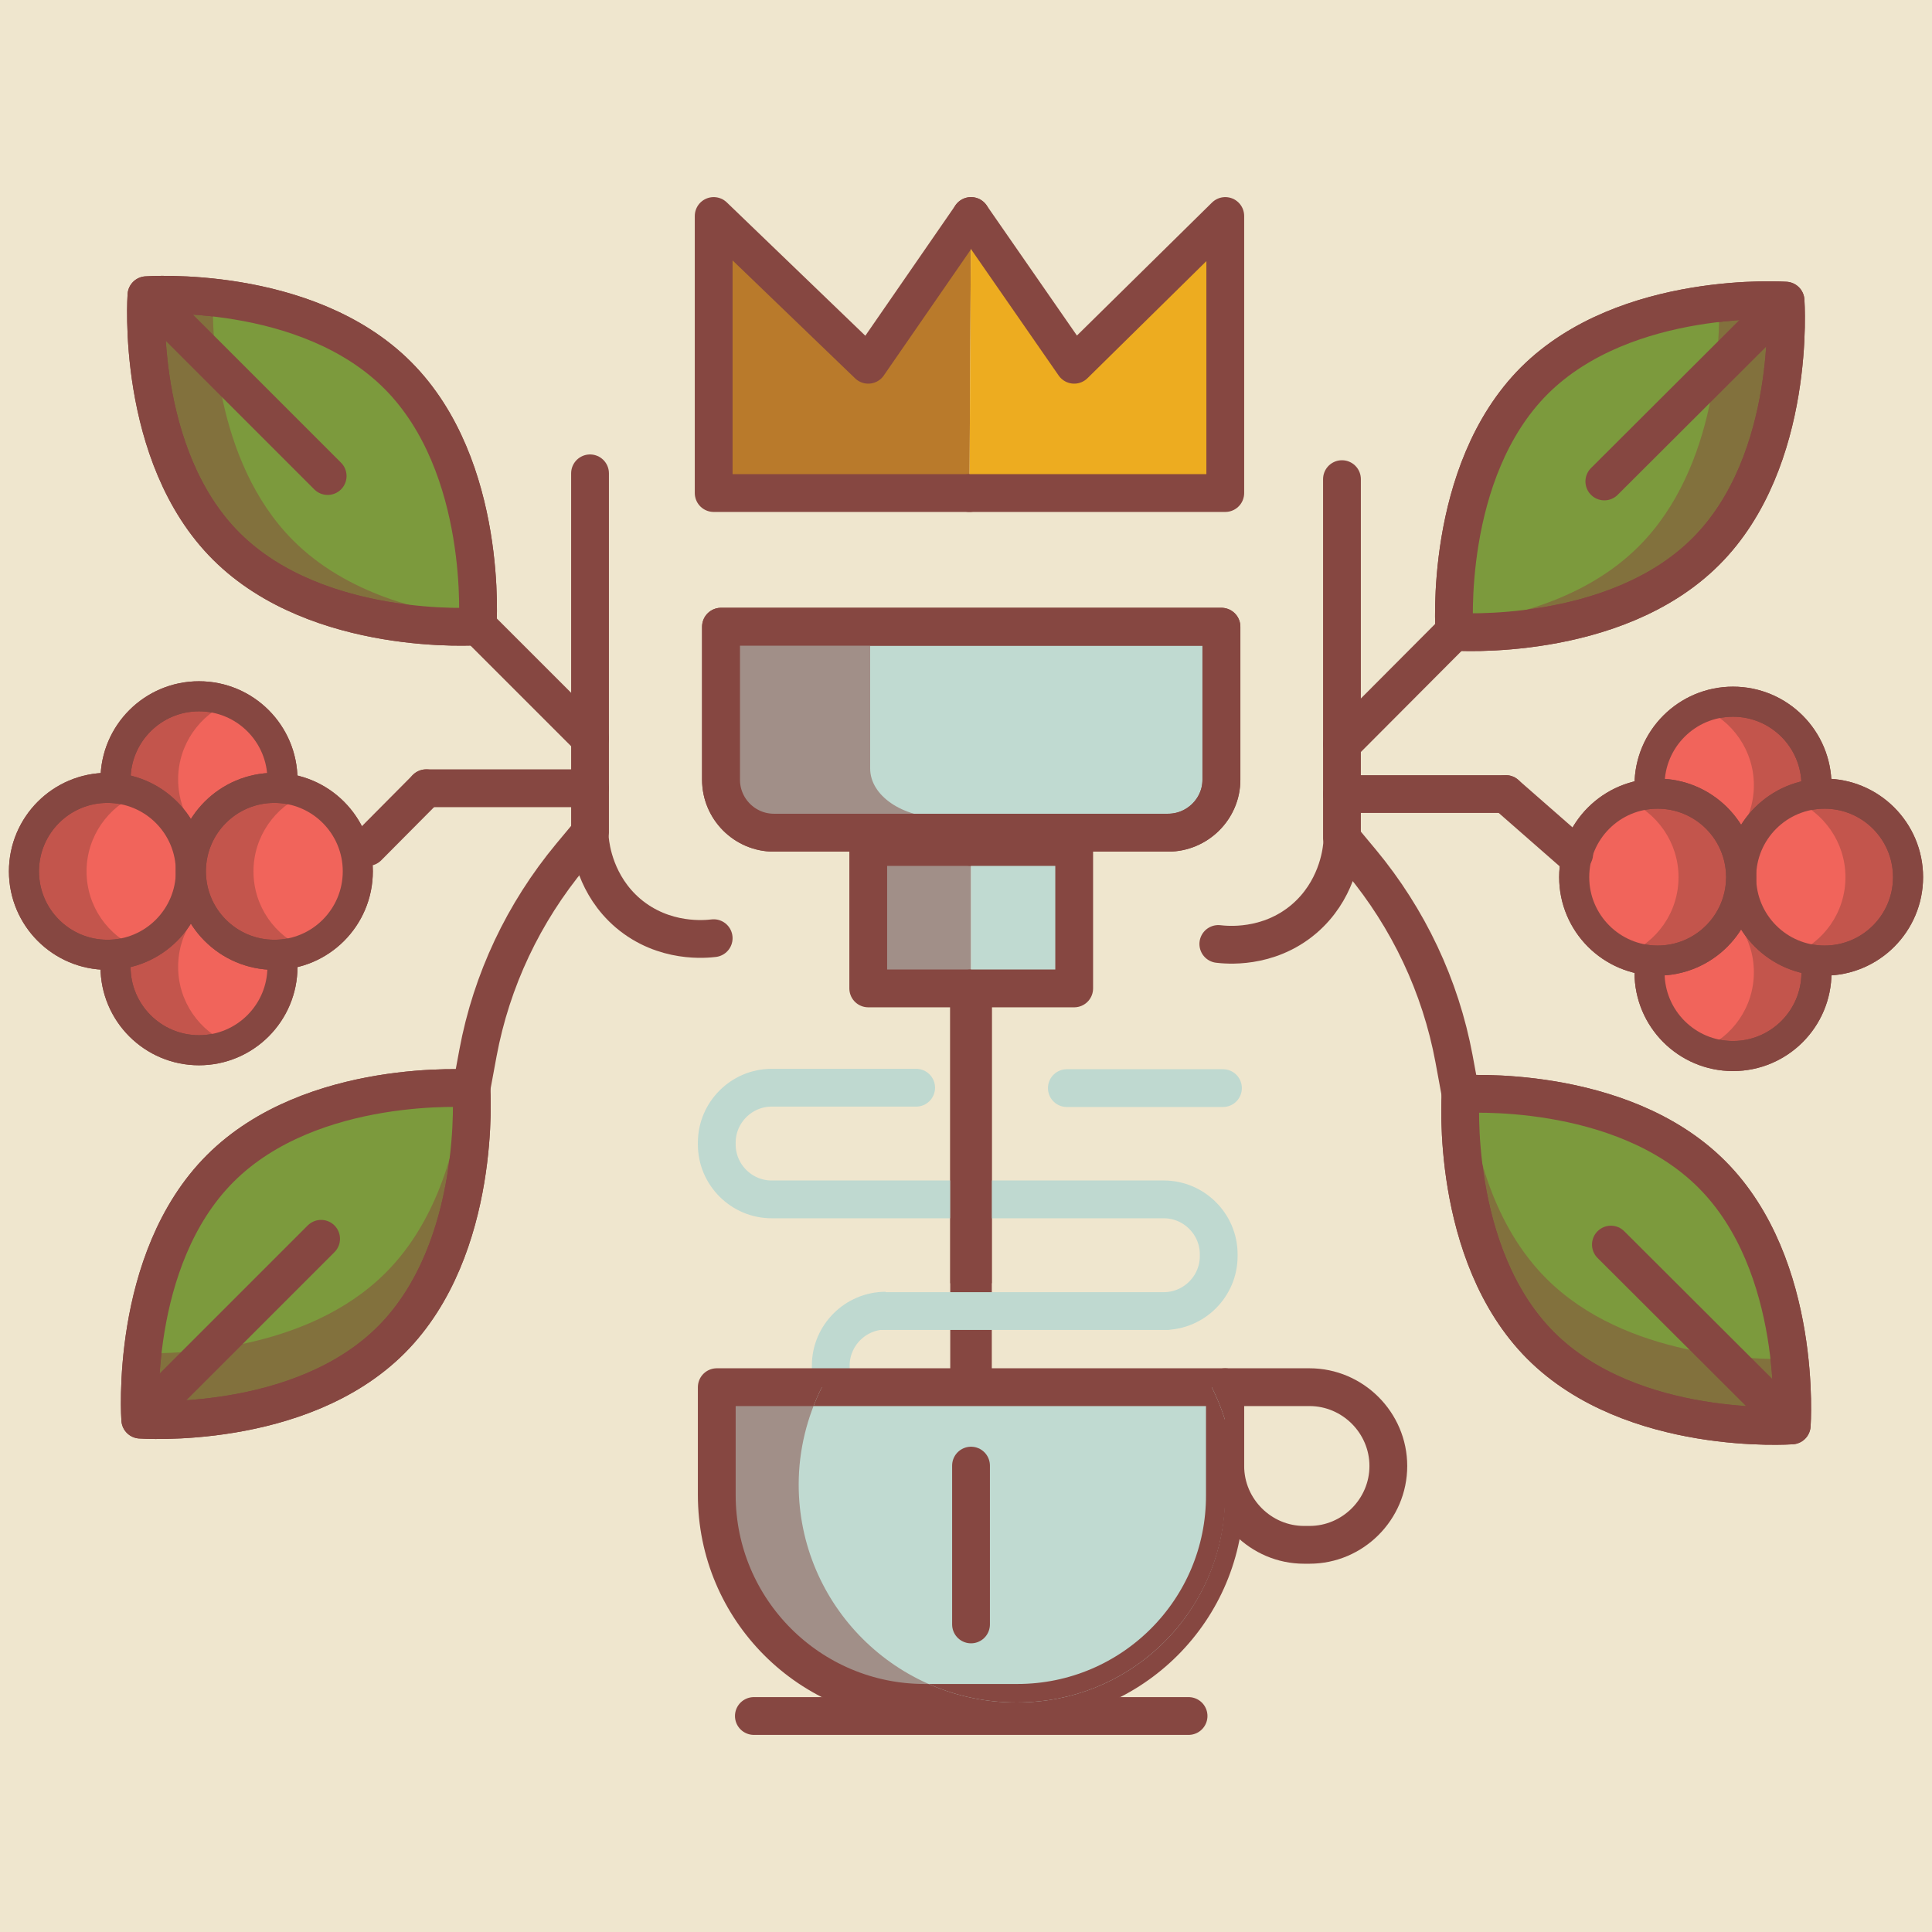 <?xml version="1.0" encoding="utf-8"?>
<!-- Generator: Adobe Illustrator 19.0.0, SVG Export Plug-In . SVG Version: 6.00 Build 0)  -->
<svg version="1.1" id="Layer_2" xmlns="http://www.w3.org/2000/svg" xmlns:xlink="http://www.w3.org/1999/xlink" x="0px" y="0px"
	 viewBox="0 0 500 500" style="enable-background:new 0 0 500 500;" xml:space="preserve">
<style type="text/css">
	.st0{fill:#EFE6CE;}
	.st1{fill:none;stroke:#BFD9D0;stroke-width:9.779;stroke-miterlimit:10;}
	.st2{fill:none;stroke:#864741;stroke-width:9.779;stroke-linecap:round;stroke-linejoin:round;stroke-miterlimit:10;}
	.st3{fill:#A18F88;stroke:#864741;stroke-width:9.779;stroke-linecap:round;stroke-linejoin:round;stroke-miterlimit:10;}
	
		.st4{clip-path:url(#XMLID_149_);fill:#C0DAD1;stroke:#864741;stroke-width:9.779;stroke-linecap:round;stroke-linejoin:round;stroke-miterlimit:10;}
	.st5{fill:none;stroke:#864741;stroke-width:10.757;stroke-linejoin:round;stroke-miterlimit:10;}
	.st6{fill:#C0DAD1;stroke:#864741;stroke-width:9.779;stroke-linecap:round;stroke-linejoin:round;stroke-miterlimit:10;}
	.st7{fill:#C0DAD1;stroke:#864741;stroke-width:9.812;stroke-linejoin:round;stroke-miterlimit:10;}
	.st8{fill:#A18F88;}
	.st9{fill:none;stroke:#864741;stroke-width:9.812;stroke-linejoin:round;stroke-miterlimit:10;}
	.st10{fill:#82713D;stroke:#864741;stroke-width:9.779;stroke-linejoin:round;stroke-miterlimit:10;}
	.st11{fill:#7C9A3D;}
	.st12{fill:none;stroke:#864741;stroke-width:9.779;stroke-linejoin:round;stroke-miterlimit:10;}
	.st13{fill:#C0DAD1;stroke:#864741;stroke-width:9.779;stroke-linejoin:round;stroke-miterlimit:10;}
	.st14{fill:#C3554C;stroke:#864741;stroke-width:7.784;stroke-linecap:round;stroke-linejoin:round;stroke-miterlimit:10;}
	.st15{fill:#F1645B;}
	.st16{fill:none;stroke:#864741;stroke-width:7.784;stroke-linecap:round;stroke-linejoin:round;stroke-miterlimit:10;}
	.st17{fill:#B97A2B;stroke:#864741;stroke-width:9.779;stroke-linecap:round;stroke-linejoin:round;stroke-miterlimit:10;}
	.st18{fill:#EDAC20;stroke:#864741;stroke-width:9.779;stroke-linecap:round;stroke-linejoin:round;stroke-miterlimit:10;}
	.st19{fill:none;stroke:#BFD9D0;stroke-width:9.779;stroke-linecap:round;stroke-linejoin:round;stroke-miterlimit:10;}
</style>
<rect id="XMLID_147_" class="st0" width="500" height="500"/>
<g id="XMLID_1_">
	<path id="XMLID_34_" class="st1" d="M229.2,368.1c-7.8,0-14.2-6.4-14.2-14.2v-0.5c0-7.8,6.4-14.2,14.2-14.2"/>
	<g id="XMLID_2_">
		<line id="XMLID_3_" class="st2" x1="195.1" y1="444.1" x2="307.6" y2="444.1"/>
		<path id="XMLID_4_" class="st2" d="M338.9,399.8h-1.4c-11.2,0-20.4-9.2-20.4-20.4V359h21.8c11.2,0,20.4,9.2,20.4,20.4v0
			C359.3,390.6,350.1,399.8,338.9,399.8z"/>
		<g id="XMLID_7_">
			<path id="XMLID_6_" class="st3" d="M263.3,440.7h-24c-29.7,0-53.8-24.1-53.8-53.8V359h131.5v27.9
				C317.1,416.6,293,440.7,263.3,440.7z"/>
			<g id="XMLID_14_">
				<defs>
					<path id="XMLID_19_" d="M317.1,386.9v-19.2c-0.9-3-2.1-5.9-3.5-8.7H212.7c-3.8,7.6-6,16.2-6,25.2c0,31.2,25.3,56.4,56.4,56.4
						c1.9,0,3.9-0.1,5.8-0.3C296,437.6,317.1,414.7,317.1,386.9z"/>
				</defs>
				<clipPath id="XMLID_149_">
					<use xlink:href="#XMLID_19_"  style="overflow:visible;"/>
				</clipPath>
				<path id="XMLID_10_" class="st4" d="M263.3,440.7h-24c-29.7,0-53.8-24.1-53.8-53.8V359h131.5v27.9
					C317.1,416.6,293,440.7,263.3,440.7z"/>
			</g>
		</g>
		<line id="XMLID_5_" class="st2" x1="251.3" y1="379.3" x2="251.3" y2="420.4"/>
	</g>
	<line id="XMLID_8_" class="st5" x1="251.3" y1="359" x2="251.3" y2="255.8"/>
	<g id="XMLID_17_">
		<polyline id="XMLID_12_" class="st3" points="251.3,255.8 224.7,255.8 224.7,219.2 251.3,219.2 		"/>
		<polyline id="XMLID_11_" class="st6" points="251.3,219.2 278,219.2 278,255.8 251.3,255.8 		"/>
	</g>
	<g id="XMLID_16_">
		<path id="XMLID_15_" class="st7" d="M302.3,215.5h-102c-7.6,0-13.7-6.2-13.7-13.7v-39.6h129.5v39.6
			C316.1,209.3,309.9,215.5,302.3,215.5z"/>
		<path id="XMLID_18_" class="st8" d="M225.2,198.9v-36.7h-38.6v36.7c0,7,8.4,12.7,18.6,12.7h38.6
			C233.5,211.6,225.2,205.9,225.2,198.9z"/>
		<path id="XMLID_13_" class="st9" d="M302.3,215.5h-102c-7.6,0-13.7-6.2-13.7-13.7v-39.6h129.5v39.6
			C316.1,209.3,309.9,215.5,302.3,215.5z"/>
	</g>
	<g id="XMLID_29_">
		<path id="XMLID_20_" class="st10" d="M102.9,97.1c23.7,23.7,20.7,65,20.7,65s-41.3,2.9-65-20.7s-20.7-65-20.7-65
			S79.2,73.4,102.9,97.1z"/>
		<path id="XMLID_31_" class="st11" d="M55.1,76.9c-0.2,8.5,0.2,42.4,20.8,63c13.8,13.8,33.7,18.6,47.8,20.1
			c0.2-8.5-0.2-42.4-20.8-63C89.1,83.2,69.2,78.5,55.1,76.9z"/>
		<path id="XMLID_28_" class="st12" d="M102.9,97.1c23.7,23.7,20.7,65,20.7,65s-41.3,2.9-65-20.7s-20.7-65-20.7-65
			S79.2,73.4,102.9,97.1z"/>
		<line id="XMLID_27_" class="st2" x1="41.9" y1="80.3" x2="84.8" y2="123.2"/>
	</g>
	<g id="XMLID_75_">
		<path id="XMLID_79_" class="st10" d="M57,302.4c23.7-23.7,65-20.7,65-20.7s2.9,41.3-20.7,65s-65,20.7-65,20.7S33.3,326.1,57,302.4
			z"/>
		<path id="XMLID_78_" class="st11" d="M36.8,350.2c8.5,0.2,42.4-0.2,63-20.8c13.8-13.8,18.6-33.7,20.1-47.8
			c-8.5-0.2-42.4,0.2-63,20.8C43.1,316.3,38.4,336.1,36.8,350.2z"/>
		<path id="XMLID_77_" class="st12" d="M57,302.4c23.7-23.7,65-20.7,65-20.7s2.9,41.3-20.7,65c-23.7,23.7-65,20.7-65,20.7
			S33.3,326.1,57,302.4z"/>
		<line id="XMLID_76_" class="st2" x1="40.2" y1="363.5" x2="83.1" y2="320.6"/>
	</g>
	<g id="XMLID_45_">
		<path id="XMLID_49_" class="st13" d="M67.7,191.2"/>
		<circle id="XMLID_48_" class="st14" cx="51.5" cy="201.8" r="21.6"/>
		<path id="XMLID_47_" class="st15" d="M59.6,181.7c-7.9,3.2-13.5,11-13.5,20c0,9.1,5.6,16.8,13.5,20c7.9-3.2,13.5-11,13.5-20
			C73.1,192.7,67.5,184.9,59.6,181.7z"/>
		<circle id="XMLID_46_" class="st16" cx="51.5" cy="201.8" r="21.6"/>
	</g>
	<g id="XMLID_50_">
		<path id="XMLID_54_" class="st13" d="M67.7,239.7"/>
		<circle id="XMLID_53_" class="st14" cx="51.5" cy="250.2" r="21.6"/>
		<path id="XMLID_52_" class="st15" d="M59.6,230.2c-7.9,3.2-13.5,11-13.5,20c0,9.1,5.6,16.8,13.5,20c7.9-3.2,13.5-11,13.5-20
			C73.1,241.1,67.5,233.4,59.6,230.2z"/>
		<circle id="XMLID_51_" class="st16" cx="51.5" cy="250.2" r="21.6"/>
	</g>
	<g id="XMLID_38_">
		<path id="XMLID_21_" class="st13" d="M44,215"/>
		<circle id="XMLID_36_" class="st14" cx="27.8" cy="225.5" r="21.6"/>
		<path id="XMLID_40_" class="st15" d="M35.9,205.5c-7.9,3.2-13.5,11-13.5,20c0,9.1,5.6,16.8,13.5,20c7.9-3.2,13.5-11,13.5-20
			C49.4,216.5,43.8,208.7,35.9,205.5z"/>
		<circle id="XMLID_37_" class="st16" cx="27.8" cy="225.5" r="21.6"/>
	</g>
	<g id="XMLID_39_">
		<path id="XMLID_44_" class="st13" d="M87.2,215"/>
		<circle id="XMLID_43_" class="st14" cx="71" cy="225.5" r="21.6"/>
		<path id="XMLID_42_" class="st15" d="M79.1,205.5c-7.9,3.2-13.5,11-13.5,20c0,9.1,5.6,16.8,13.5,20c7.9-3.2,13.5-11,13.5-20
			C92.6,216.5,87,208.7,79.1,205.5z"/>
		<circle id="XMLID_41_" class="st16" cx="71" cy="225.5" r="21.6"/>
	</g>
	<line id="XMLID_85_" class="st2" x1="123.7" y1="162.1" x2="152.7" y2="191.1"/>
	<line id="XMLID_87_" class="st2" x1="152.7" y1="122.5" x2="152.7" y2="215.5"/>
	<path id="XMLID_89_" class="st12" d="M152.7,215.5l-5,6c-12.2,14.7-20.5,32.2-24,51l-1.7,9.2"/>
	<line id="XMLID_91_" class="st2" x1="95.2" y1="219.2" x2="110.3" y2="204"/>
	<line id="XMLID_92_" class="st2" x1="110.3" y1="204" x2="152.7" y2="204"/>
	<path id="XMLID_93_" class="st2" d="M184.7,242.8c-1.8,0.2-12.8,1.5-22.2-6.5c-8.4-7.2-9.6-16.9-9.8-18.9"/>
	<g id="XMLID_128_">
		<path id="XMLID_132_" class="st10" d="M397.1,98.5c-23.7,23.7-20.7,65-20.7,65s41.3,2.9,65-20.7s20.7-65,20.7-65
			S420.8,74.9,397.1,98.5z"/>
		<path id="XMLID_131_" class="st11" d="M444.9,78.4c0.2,8.5-0.2,42.4-20.8,63c-13.8,13.8-33.7,18.6-47.8,20.1
			c-0.2-8.5,0.2-42.4,20.8-63C410.9,84.7,430.8,80,444.9,78.4z"/>
		<path id="XMLID_130_" class="st12" d="M397.1,98.5c-23.7,23.7-20.7,65-20.7,65s41.3,2.9,65-20.7s20.7-65,20.7-65
			S420.8,74.9,397.1,98.5z"/>
		<line id="XMLID_129_" class="st2" x1="458.1" y1="81.8" x2="415.2" y2="124.6"/>
	</g>
	<g id="XMLID_123_">
		<path id="XMLID_127_" class="st10" d="M443,303.9c-23.7-23.7-65-20.7-65-20.7s-2.9,41.3,20.7,65s65,20.7,65,20.7
			S466.7,327.6,443,303.9z"/>
		<path id="XMLID_126_" class="st11" d="M463.2,351.7c-8.5,0.2-42.4-0.2-63-20.8c-13.8-13.8-18.6-33.7-20.1-47.8
			c8.5-0.2,42.4,0.2,63,20.8C456.9,317.7,461.6,337.6,463.2,351.7z"/>
		<path id="XMLID_125_" class="st12" d="M443,303.9c-23.7-23.7-65-20.7-65-20.7s-2.9,41.3,20.7,65c23.7,23.7,65,20.7,65,20.7
			S466.7,327.6,443,303.9z"/>
		<line id="XMLID_124_" class="st2" x1="459.8" y1="364.9" x2="416.9" y2="322.1"/>
	</g>
	<g id="XMLID_118_">
		<path id="XMLID_122_" class="st13" d="M432.3,192.7"/>
		<circle id="XMLID_121_" class="st14" cx="448.5" cy="203.2" r="21.6"/>
		<path id="XMLID_120_" class="st15" d="M440.4,183.2c7.9,3.2,13.5,11,13.5,20c0,9.1-5.6,16.8-13.5,20c-7.9-3.2-13.5-11-13.5-20
			C426.9,194.2,432.5,186.4,440.4,183.2z"/>
		<circle id="XMLID_119_" class="st16" cx="448.5" cy="203.2" r="21.6"/>
	</g>
	<g id="XMLID_113_">
		<path id="XMLID_117_" class="st13" d="M432.3,241.2"/>
		<circle id="XMLID_116_" class="st14" cx="448.5" cy="251.7" r="21.6"/>
		<path id="XMLID_115_" class="st15" d="M440.4,231.6c7.9,3.2,13.5,11,13.5,20c0,9.1-5.6,16.8-13.5,20c-7.9-3.2-13.5-11-13.5-20
			C426.9,242.6,432.5,234.9,440.4,231.6z"/>
		<circle id="XMLID_114_" class="st16" cx="448.5" cy="251.7" r="21.6"/>
	</g>
	<g id="XMLID_108_">
		<path id="XMLID_112_" class="st13" d="M456,216.5"/>
		<circle id="XMLID_111_" class="st14" cx="472.2" cy="227" r="21.6"/>
		<path id="XMLID_110_" class="st15" d="M464.1,207c7.9,3.2,13.5,11,13.5,20c0,9.1-5.6,16.8-13.5,20c-7.9-3.2-13.5-11-13.5-20
			C450.6,217.9,456.2,210.2,464.1,207z"/>
		<circle id="XMLID_109_" class="st16" cx="472.2" cy="227" r="21.6"/>
	</g>
	<g id="XMLID_103_">
		<path id="XMLID_107_" class="st13" d="M412.8,216.5"/>
		<circle id="XMLID_106_" class="st14" cx="429" cy="227" r="21.6"/>
		<path id="XMLID_105_" class="st15" d="M420.9,207c7.9,3.2,13.5,11,13.5,20c0,9.1-5.6,16.8-13.5,20c-7.9-3.2-13.5-11-13.5-20
			C407.4,217.9,413,210.2,420.9,207z"/>
		<circle id="XMLID_104_" class="st16" cx="429" cy="227" r="21.6"/>
	</g>
	<line id="XMLID_102_" class="st2" x1="376.3" y1="163.5" x2="347.3" y2="192.6"/>
	<line id="XMLID_101_" class="st2" x1="347.3" y1="124" x2="347.3" y2="217"/>
	<path id="XMLID_100_" class="st12" d="M347.3,217l5,6c12.2,14.7,20.5,32.2,24,51l1.7,9.2"/>
	<line id="XMLID_99_" class="st2" x1="407.4" y1="221" x2="389.7" y2="205.5"/>
	<line id="XMLID_98_" class="st2" x1="389.7" y1="205.5" x2="347.3" y2="205.5"/>
	<path id="XMLID_97_" class="st2" d="M315.3,244.3c1.8,0.2,12.8,1.5,22.2-6.5c8.4-7.2,9.6-16.9,9.8-18.9"/>
	<g id="XMLID_32_">
		<polyline id="XMLID_33_" class="st17" points="250.9,127.6 184.7,127.6 184.7,55.9 224.7,94.4 251.3,55.9 		"/>
		<polyline id="XMLID_30_" class="st18" points="251.3,55.9 278,94.4 317.1,55.9 317.1,127.6 250.9,127.6 		"/>
	</g>
	<path id="XMLID_55_" class="st19" d="M228.5,339.3h73.6h-0.9c7.8,0,14.2-6.4,14.2-14.2v-0.5c0-7.8-6.4-14.2-14.2-14.2H199.7
		c-7.8,0-14.2-6.4-14.2-14.2v-0.5c0-7.8,6.4-14.2,14.2-14.2h37.4"/>
	<line id="XMLID_35_" class="st5" x1="251.3" y1="332.1" x2="251.3" y2="255.8"/>
	<line id="XMLID_56_" class="st19" x1="276.1" y1="281.6" x2="316.5" y2="281.6"/>
</g>
</svg>
